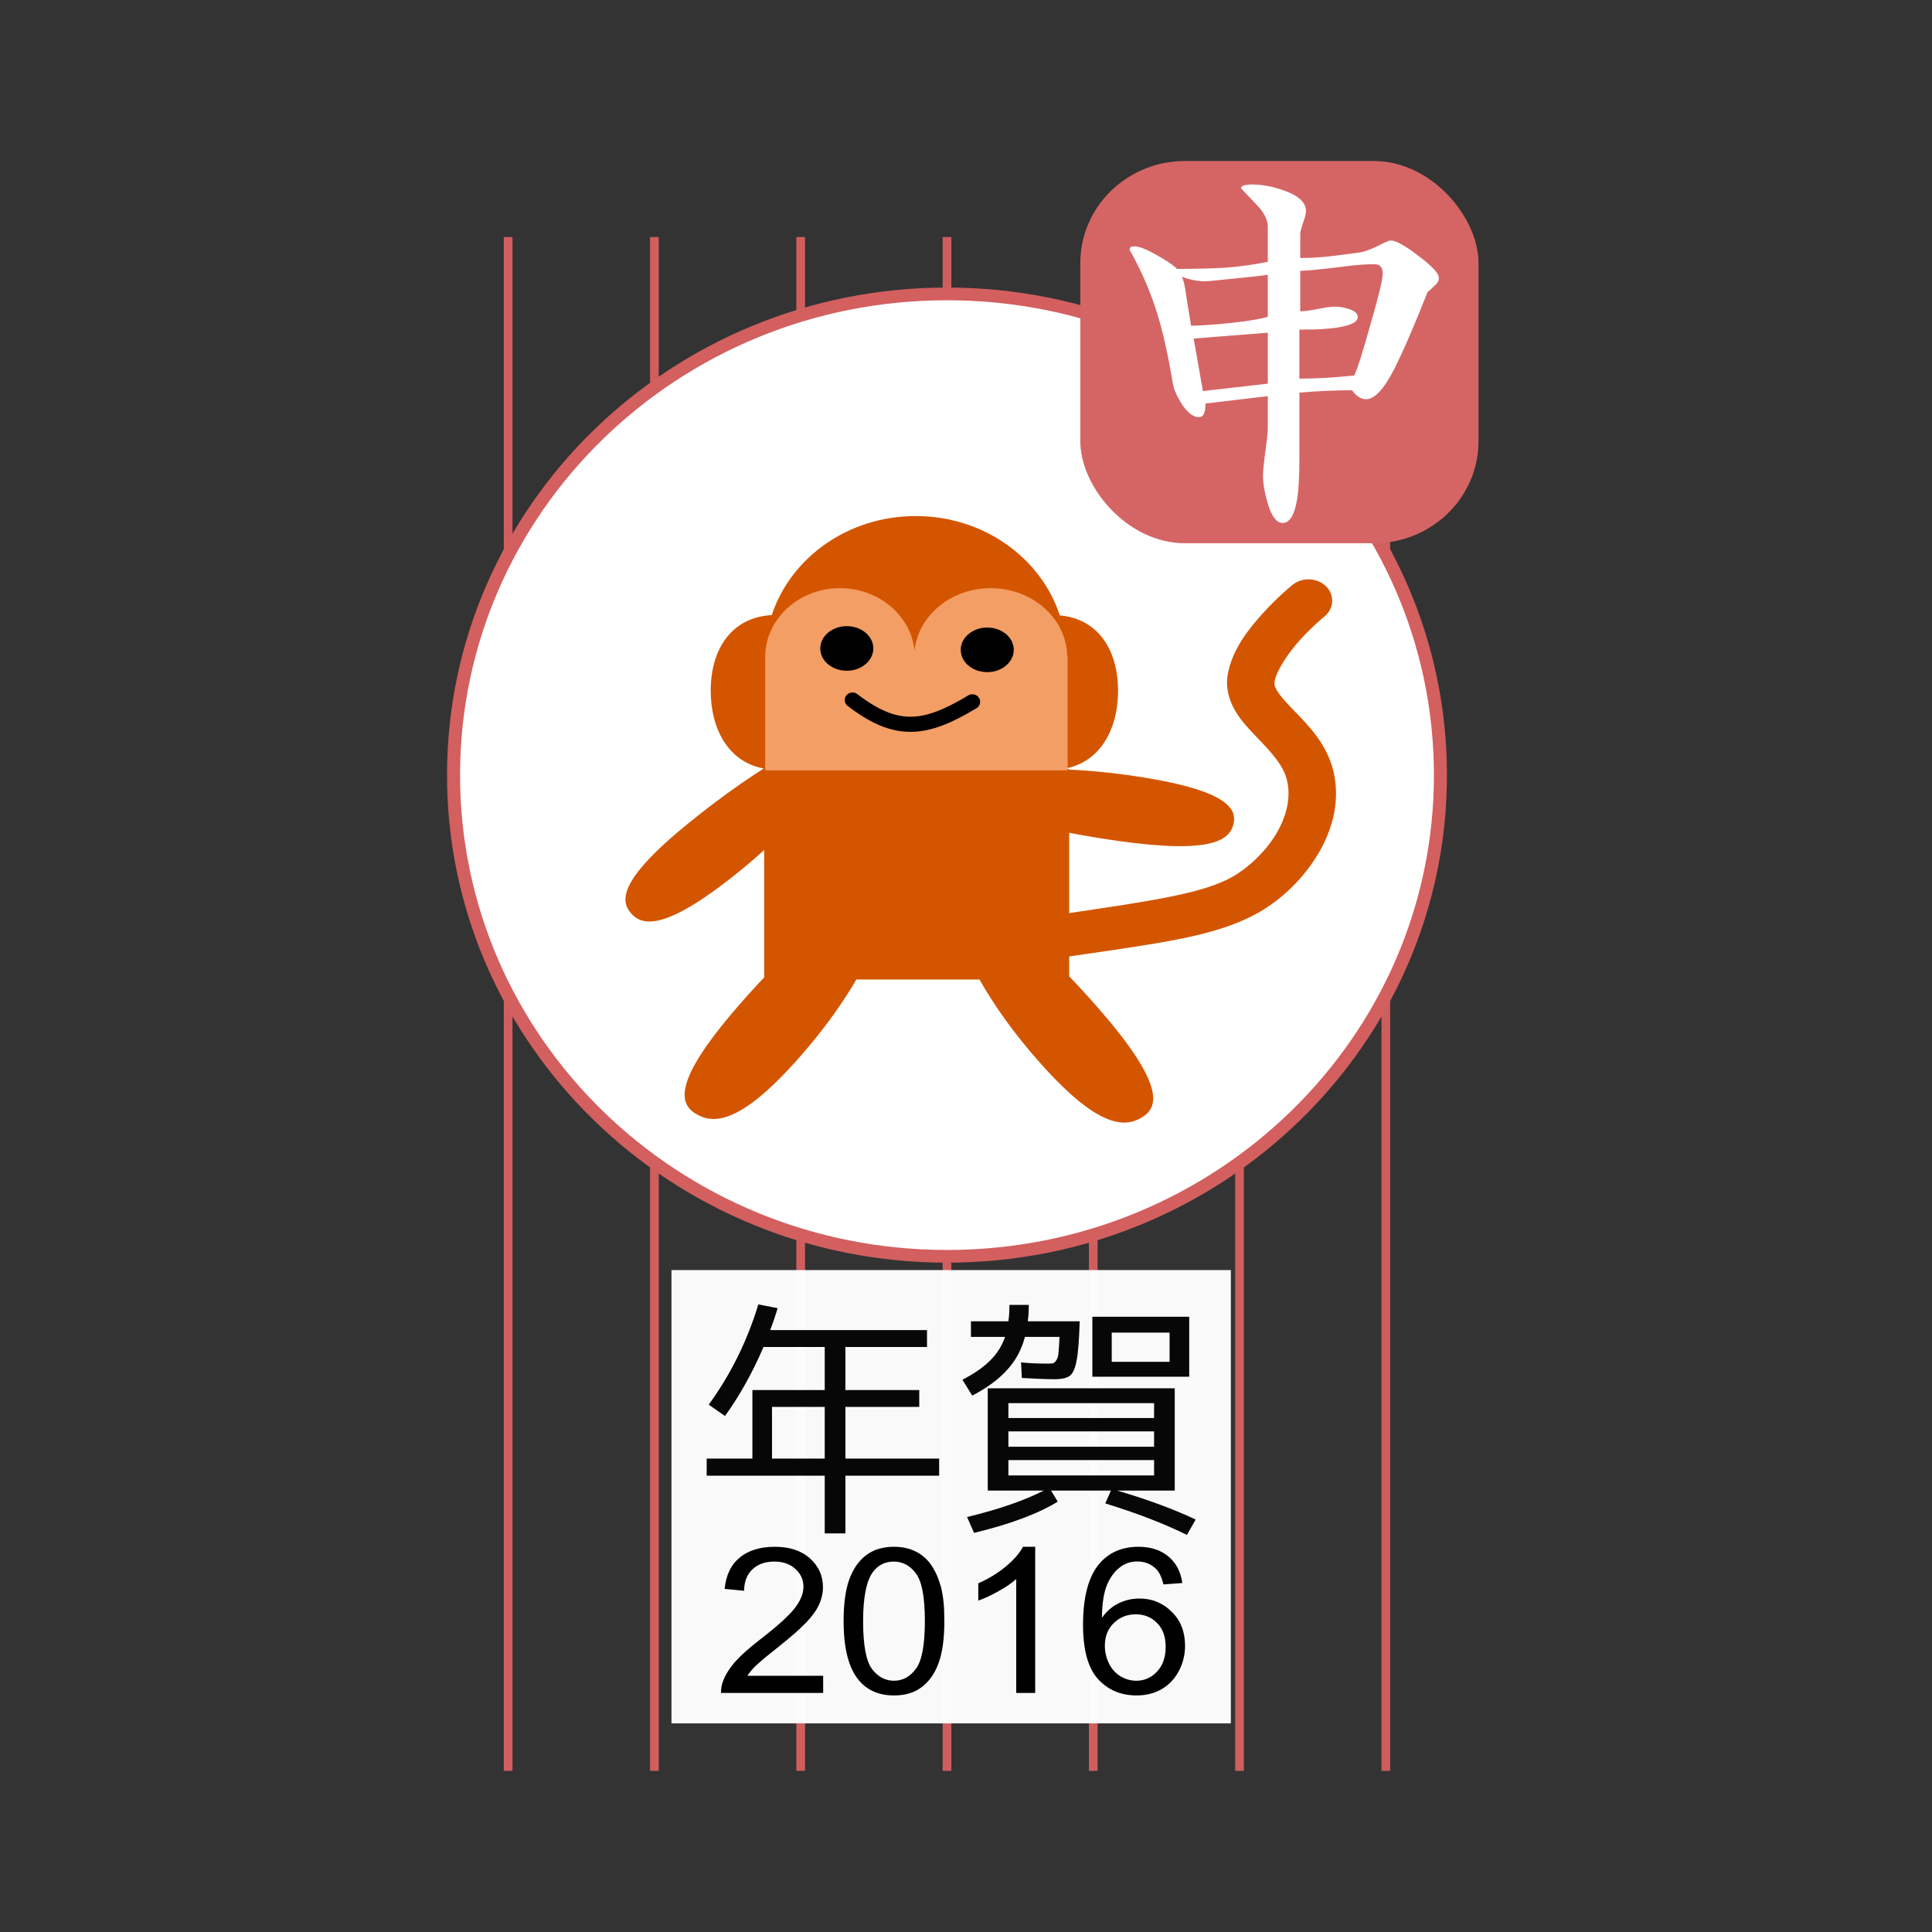 <svg:svg xmlns:svg="http://www.w3.org/2000/svg" height="1003.594" id="svg40290" version="1.0" viewBox="-232.249 -83.633 1003.594 1003.594" width="1003.594">
  <svg:rect x="-232.249" y="-83.633" width="1003.594" height="1003.594" fill="#333333" stroke="none"/>
  <svg:defs id="defs40292" />
  <svg:g id="layer1" transform="translate(-134.287,-81.341)">
    <svg:g id="g40264" transform="matrix(2.257,0,0,2.201,95.315,102.96)">
      <svg:g id="g4334" transform="translate(-13.54,8.124)">
        <svg:g id="g3975" style="opacity:0.99;fill:#502d16" transform="translate(19.421,78.027)">
          <svg:rect height="362" id="rect4616" style="fill:#d35f5f" width="2" x="192.77" y="-78.027" />
          <svg:rect height="362" id="rect4618" style="fill:#d35f5f" width="2" x="159.1" y="-78.027" />
          <svg:rect height="362" id="rect4620" style="fill:#d35f5f" width="2" x="125.44" y="-78.027" />
          <svg:rect height="362" id="rect4622" style="fill:#d35f5f" width="2" x="91.769" y="-78.027" />
          <svg:rect height="362" id="rect4624" style="fill:#d35f5f" width="2" x="58.103" y="-78.027" />
          <svg:rect height="362" id="rect4626" style="fill:#d35f5f" width="2" x="24.436" y="-78.027" />
          <svg:rect height="362" id="rect4628" style="opacity:0.98;fill:#d35f5f" width="2" x="226.44" y="-78.027" />
        </svg:g>
        <svg:path d="M 259.43,126.99 C 259.43,189.713 208.583,240.56 145.86,240.56 C 83.137,240.56 32.29,189.713 32.29,126.99 C 32.29,64.267 83.137,13.42 145.86,13.42 C 208.583,13.42 259.43,64.267 259.43,126.99 L 259.43,126.99 z" id="path3278-72-4-4-5" style="fill:#ffffff;stroke:#d35f5f;stroke-width:3" />
      </svg:g>
      <svg:path d="M 68.911,251.934 L 197.651,251.934 L 197.651,358.914 L 68.911,358.914 L 68.911,251.934 L 68.911,251.934 z" id="rect4674" style="opacity:0.97;fill:#ffffff" />
      <svg:g id="g3157" style="opacity:0.97" transform="translate(-170.35,-405.336)">
        <svg:path d="M 259.25,665.37 L 263.709,666.262 C 263.114,668.243 262.54,669.968 261.985,671.434 L 298.071,671.434 L 298.071,675.417 L 279.285,675.417 L 279.285,685.583 L 296.288,685.583 L 296.288,689.566 L 279.285,689.566 L 279.285,701.753 L 300.865,701.753 L 300.865,705.796 L 279.285,705.796 L 279.285,719.41 L 274.529,719.41 L 274.529,705.796 L 247.36,705.796 L 247.36,701.753 L 257.883,701.753 L 257.883,685.583 L 274.529,685.583 L 274.529,675.417 L 260.439,675.417 C 257.942,681.402 254.989,686.831 251.581,691.706 L 247.835,689.031 C 252.908,681.857 256.713,673.97 259.249,665.37 M 274.528,689.566 L 262.4,689.566 L 262.4,701.753 L 274.528,701.753 L 274.528,689.566" id="path3142" style="fill:#000000" />
        <svg:path d="M 317.04,665.49 L 321.499,665.49 C 321.499,666.996 321.42,668.284 321.261,669.354 L 333.211,669.354 C 333.092,673.714 332.854,676.805 332.498,678.629 C 332.18,680.452 331.665,681.641 330.952,682.196 C 330.278,682.75 329.089,683.028 327.385,683.028 C 325.76,683.028 323.263,682.929 319.894,682.731 L 319.716,679.045 C 321.539,679.243 323.461,679.342 325.483,679.342 C 326.236,679.342 326.751,679.322 327.028,679.282 C 327.306,679.203 327.583,678.946 327.861,678.51 C 328.138,678.074 328.296,677.479 328.336,676.726 C 328.415,675.933 328.495,674.705 328.574,673.04 L 320.608,673.04 C 319.855,676.013 318.487,678.609 316.506,680.828 C 314.563,683.048 311.888,685.069 308.48,686.892 L 306.221,683.147 C 308.916,681.72 311.036,680.214 312.582,678.628 C 314.167,677.043 315.317,675.18 316.03,673.04 L 308.183,673.04 L 308.183,669.354 L 316.803,669.354 C 316.961,668.284 317.041,666.996 317.041,665.49 M 316.803,692.183 L 350.333,692.183 L 350.333,688.675 L 316.803,688.675 L 316.803,692.183 M 316.803,695.334 L 316.803,698.96 L 350.333,698.96 L 350.333,695.334 L 316.803,695.334 M 316.803,702.111 L 316.803,705.738 L 350.333,705.738 L 350.333,702.111 L 316.803,702.111 M 341.832,709.305 C 348.807,711.405 354.832,713.684 359.905,716.141 L 357.884,719.768 C 352.652,717.113 346.39,714.635 339.098,712.337 L 340.405,709.305 L 326.613,709.305 L 328.159,711.92 C 323.641,714.774 317.22,717.231 308.897,719.292 L 307.292,715.547 C 314.505,713.763 320.391,711.683 324.949,709.305 L 316.804,709.305 L 312.048,709.305 L 312.048,685.168 L 355.09,685.168 L 355.09,709.305 L 341.833,709.305 M 340.585,682.433 L 336.126,682.433 L 336.126,668.284 L 358.42,668.284 L 358.42,682.433 L 340.585,682.433 M 340.585,678.925 L 353.902,678.925 L 353.902,672.029 L 340.585,672.029 L 340.585,678.925" id="path3144" style="fill:#000000" />
      </svg:g>
      <svg:path d="M 103.821,347.681 L 103.821,351.736 L 80.318,351.736 C 80.286,350.72 80.456,349.744 80.827,348.806 C 81.426,347.259 82.38,345.736 83.69,344.236 C 85.015,342.736 86.923,341.001 89.414,339.033 C 93.278,335.97 95.89,333.548 97.248,331.767 C 98.606,329.97 99.285,328.275 99.285,326.681 C 99.285,325.009 98.663,323.603 97.418,322.462 C 96.189,321.306 94.58,320.728 92.591,320.728 C 90.489,320.728 88.807,321.337 87.546,322.556 C 86.285,323.775 85.646,325.462 85.63,327.619 L 81.143,327.173 C 81.45,323.939 82.606,321.478 84.611,319.79 C 86.616,318.087 89.309,317.236 92.688,317.236 C 96.1,317.236 98.8,318.15 100.789,319.978 C 102.778,321.806 103.772,324.072 103.772,326.775 C 103.772,328.15 103.481,329.501 102.899,330.829 C 102.317,332.158 101.347,333.556 99.989,335.025 C 98.647,336.494 96.407,338.509 93.27,341.072 C 90.651,343.197 88.969,344.642 88.225,345.408 C 87.481,346.158 86.867,346.915 86.382,347.681 L 103.821,347.681 M 108.526,334.79 C 108.526,330.728 108.955,327.462 109.812,324.994 C 110.685,322.509 111.971,320.595 113.668,319.251 C 115.382,317.908 117.533,317.236 120.12,317.236 C 122.028,317.236 123.702,317.611 125.141,318.361 C 126.58,319.095 127.769,320.165 128.706,321.572 C 129.644,322.962 130.38,324.665 130.914,326.681 C 131.447,328.681 131.714,331.384 131.714,334.79 C 131.714,338.822 131.285,342.08 130.428,344.564 C 129.571,347.033 128.286,348.947 126.572,350.306 C 124.874,351.65 122.724,352.322 120.12,352.322 C 116.692,352.322 114,351.134 112.043,348.759 C 109.699,345.9 108.526,341.244 108.526,334.79 M 113.014,334.79 C 113.014,340.431 113.693,344.189 115.051,346.064 C 116.425,347.923 118.115,348.853 120.12,348.853 C 122.125,348.853 123.807,347.915 125.165,346.04 C 126.54,344.165 127.227,340.415 127.227,334.79 C 127.227,329.134 126.54,325.376 125.165,323.517 C 123.807,321.658 122.109,320.728 120.072,320.728 C 118.067,320.728 116.466,321.548 115.269,323.189 C 113.765,325.283 113.014,329.15 113.014,334.79 M 152.622,351.736 L 148.256,351.736 L 148.256,324.853 C 147.205,325.822 145.822,326.79 144.108,327.759 C 142.41,328.728 140.882,329.455 139.524,329.939 L 139.524,325.861 C 141.966,324.751 144.1,323.408 145.927,321.829 C 147.754,320.251 149.048,318.72 149.808,317.236 L 152.622,317.236 L 152.622,351.736 M 186.481,325.79 L 182.14,326.119 C 181.752,324.462 181.202,323.259 180.49,322.509 C 179.31,321.306 177.855,320.705 176.125,320.704 C 174.734,320.705 173.513,321.08 172.462,321.829 C 171.088,322.798 170.004,324.212 169.212,326.072 C 168.42,327.931 168.007,330.58 167.975,334.017 C 169.026,332.47 170.311,331.322 171.831,330.572 C 173.351,329.822 174.944,329.447 176.61,329.447 C 179.52,329.447 181.994,330.486 184.032,332.564 C 186.085,334.626 187.112,337.298 187.112,340.579 C 187.112,342.736 186.627,344.744 185.657,346.603 C 184.703,348.447 183.385,349.861 181.703,350.845 C 180.021,351.829 178.113,352.322 175.979,352.322 C 172.341,352.322 169.374,351.033 167.077,348.454 C 164.781,345.861 163.633,341.595 163.633,335.658 C 163.633,329.017 164.903,324.189 167.441,321.173 C 169.657,318.548 172.64,317.236 176.391,317.236 C 179.189,317.236 181.477,317.994 183.255,319.509 C 185.05,321.025 186.126,323.119 186.481,325.79 M 168.654,340.603 C 168.654,342.056 168.969,343.447 169.6,344.775 C 170.247,346.103 171.144,347.119 172.292,347.822 C 173.44,348.509 174.645,348.853 175.906,348.853 C 177.75,348.853 179.334,348.134 180.66,346.697 C 181.986,345.259 182.649,343.306 182.649,340.837 C 182.649,338.462 181.994,336.595 180.684,335.236 C 179.375,333.861 177.725,333.173 175.736,333.173 C 173.764,333.173 172.09,333.861 170.716,335.236 C 169.341,336.595 168.654,338.384 168.654,340.603" id="text40162" style="font-size:12.207px;font-style:normal;font-variant:normal;font-weight:normal;font-stretch:normal;fill:#000000;fill-opacity:1;stroke:none;stroke-width:1px;stroke-linecap:butt;stroke-linejoin:miter;stroke-opacity:1;font-family:Courier New;-inkscape-font-specification:Courier New" />
      <svg:g id="g40316" transform="matrix(0.532,0,0,0.491,-49.79,-65.295)">
        <svg:g id="g2214" transform="matrix(0.938,0,0,0.938,22.009,26.48)">
          <svg:path d="M 327.06,274.16 C 295.81,274.16 269.36,295.52 260.66,324.91 C 241.81,326.08 232.45,342.73 232.5,363.84 C 232.55,383.45 240.76,400.26 256.97,403.53 C 246.49,410.91 234.6,420.43 222.44,431.38 C 189.12,461.38 190.81,471.96 196.16,478.22 C 201.51,484.48 212.55,486.1 245.88,456.09 C 249.85,452.51 253.61,448.89 257.16,445.31 L 257.16,510.56 C 252.22,516.36 247.2,522.54 242.22,529.09 C 213.42,566.95 218.77,576.69 226.97,581.28 C 235.17,585.88 248.45,584.45 277.25,546.59 C 286.56,534.35 294.06,522.41 299.66,511.66 L 356.47,511.66 C 362.16,522.87 369.94,535.51 379.78,548.44 C 408.58,586.3 421.87,587.72 430.06,583.12 C 438.26,578.53 443.62,568.8 414.81,530.94 C 409.14,523.48 403.43,516.49 397.84,510.03 L 397.84,499.84 C 439.76,493.04 462.26,489.83 480.91,479.84 C 492.57,473.6 503.32,463.17 510.97,450.25 C 518.62,437.33 523.15,421.51 519.78,405.31 C 516.69,390.43 507.32,380.57 500.88,373.12 C 497.65,369.4 495.1,366.21 493.81,363.84 C 492.52,361.48 492.33,360.39 492.59,358.75 C 493.44,353.45 498.82,344.33 504.47,337.44 C 510.12,330.55 515.41,325.78 515.41,325.78 C 518.81,322.8 520.02,318.03 518.47,313.78 C 516.92,309.53 512.93,306.68 508.41,306.59 C 505.56,306.54 502.8,307.59 500.72,309.53 C 500.72,309.53 494.29,315.29 487.53,323.53 C 480.78,331.77 473.04,342.33 470.97,355.31 C 469.84,362.39 471.77,369.14 474.59,374.31 C 477.42,379.49 480.96,383.56 484.31,387.44 C 491.01,395.19 496.7,401.86 498.34,409.78 C 500.32,419.26 497.71,429.67 492.12,439.09 C 486.54,448.52 477.97,456.57 470.56,460.53 C 457.36,467.6 437.34,471.18 397.84,477.62 L 397.84,436.47 C 405.07,438.01 412.75,439.44 420.75,440.69 C 465.05,447.61 472.2,439.63 473.69,431.53 C 475.17,423.43 469.46,413.86 425.16,406.94 C 415.58,405.44 406.39,404.54 397.84,404.09 L 397.84,403.78 L 394.69,403.78 C 411.7,401.12 420.33,383.93 420.38,363.84 C 420.42,343.21 411.49,326.89 393.5,325.06 C 384.84,295.61 358.37,274.16 327.06,274.16 L 327.06,274.16 z" id="path4183" style="fill:#d45500" />
          <svg:path d="M 292.12,311.12 C 273.25,311.12 257.9,326.65 257.62,345.94 C 257.62,346.05 257.63,346.17 257.62,346.28 L 257.62,404.5 L 397.12,404.5 L 397.12,345.94 L 396.91,345.94 C 396.62,326.67 380.93,311.12 361.62,311.12 C 343.26,311.13 328.17,325.18 326.5,343.16 C 324.87,325.19 310.09,311.12 292.12,311.12 z" id="rect3258" style="fill:#f39e64" />
          <svg:path d="M 283.12,340.65 C 283.56,337.04 285.98,333.32 290.47,331.49 C 293.93,330.02 298.51,330.39 301.58,332.22 C 305.94,334.73 307.8,338.98 307.46,342.92 C 307.15,346.61 304.83,350.45 300.32,352.41 C 296.88,353.97 292.2,353.68 289.05,351.87 C 284.93,349.59 283.05,345.72 283.03,342.06" id="path3262" style="fill:#000000" />
          <svg:path d="M 347.89,341.37 C 348.34,337.76 350.75,334.04 355.25,332.2 C 358.71,330.74 363.29,331.11 366.36,332.93 C 370.72,335.45 372.57,339.7 372.23,343.63 C 371.93,347.32 369.61,351.17 365.1,353.13 C 361.66,354.69 356.98,354.4 353.83,352.58 C 349.71,350.3 347.82,346.44 347.81,342.78" id="path4150" style="fill:#000000" />
        </svg:g>
      </svg:g>
      <svg:path d="M 110.567,117.394 C 120.733,125.376 127.269,124.536 138.161,117.814" id="path40222" style="fill:none;fill-rule:evenodd;stroke:#000000;stroke-width:3.57;stroke-linecap:round;stroke-linejoin:round;stroke-miterlimit:4;stroke-dasharray:none;stroke-opacity:1" />
      <svg:rect height="90.213" id="rect40229" ry="24.101" style="opacity:1;fill:#d56565;fill-opacity:1;fill-rule:evenodd;stroke:none;stroke-width:8.79;stroke-linecap:round;stroke-linejoin:round;stroke-miterlimit:4;stroke-dasharray:none;stroke-opacity:1" width="91.653" x="163.001" y="-9.822" />
      <svg:path d="M 206.156,42.731 L 206.156,30.701 L 189.095,32.078 L 191.215,44.475 L 206.156,42.731 M 206.156,26.936 L 206.156,17.018 C 205.214,17.202 202.017,17.569 196.566,18.12 C 193.672,18.426 192.09,18.579 191.821,18.579 C 190.004,18.579 188.187,18.212 186.37,17.477 C 186.773,18.273 187.11,19.773 187.379,21.977 C 187.716,24.181 188.086,26.538 188.49,29.048 C 190.441,29.048 193.503,28.834 197.676,28.405 C 201.916,27.915 204.743,27.426 206.156,26.936 M 213.627,16.1 L 213.627,25.65 C 214.569,25.65 215.915,25.466 217.665,25.099 C 219.414,24.732 220.76,24.548 221.703,24.548 C 222.712,24.548 223.823,24.762 225.034,25.191 C 226.245,25.62 226.851,26.232 226.851,27.028 C 226.851,28.191 225.236,29.017 222.006,29.507 C 219.986,29.813 217.463,29.966 214.434,29.966 L 213.425,29.966 L 213.425,41.537 C 217.328,41.537 221.534,41.292 226.044,40.802 C 226.717,39.455 227.962,35.445 229.779,28.772 C 231.663,22.099 232.605,18.089 232.606,16.743 C 232.605,15.273 231.966,14.539 230.687,14.539 C 228.803,14.539 226.683,14.692 224.327,14.998 C 218.607,15.732 215.04,16.1 213.627,16.1 M 225.539,44.292 C 221.501,44.292 217.463,44.475 213.425,44.843 L 213.425,60.362 C 213.425,64.647 213.256,67.831 212.92,69.912 C 212.314,73.708 211.204,75.606 209.589,75.606 C 208.242,75.606 207.132,74.198 206.257,71.382 C 205.449,68.627 205.046,66.331 205.046,64.494 C 205.046,63.331 205.281,61.005 205.752,57.515 C 206.022,55.495 206.156,54.087 206.156,53.291 L 206.156,45.669 L 191.821,47.414 C 191.821,48.577 191.686,49.404 191.417,49.893 C 191.215,50.383 190.811,50.628 190.206,50.628 C 189.062,50.628 187.85,49.71 186.571,47.873 C 185.36,45.975 184.62,44.322 184.351,42.914 C 183.206,35.996 182.029,30.548 180.817,26.568 C 179.269,21.303 177.116,16.161 174.356,11.141 C 174.356,10.59 174.693,10.314 175.366,10.314 C 176.51,10.314 178.226,10.988 180.514,12.335 C 182.87,13.682 184.451,14.784 185.259,15.641 C 189.499,15.641 193.201,15.549 196.364,15.365 C 199.527,15.12 202.791,14.661 206.156,13.988 L 206.156,5.631 C 206.156,4.284 205.517,2.815 204.238,1.223 C 202.825,-0.307 201.411,-1.838 199.998,-3.368 C 199.998,-3.736 200.267,-3.98 200.806,-4.103 C 201.411,-4.225 201.916,-4.287 202.32,-4.287 C 204.81,-4.287 207.368,-3.797 209.992,-2.817 C 213.29,-1.593 214.939,-0.001 214.939,1.958 C 214.939,2.509 214.804,3.182 214.535,3.978 C 213.929,5.754 213.627,6.856 213.627,7.284 L 213.627,13.069 C 216.251,13.069 218.943,12.886 221.703,12.518 C 224.462,12.151 226.313,11.906 227.255,11.784 C 228.197,11.661 229.543,11.172 231.293,10.314 C 233.043,9.396 234.086,8.937 234.423,8.937 C 235.634,8.937 237.788,10.161 240.884,12.61 C 243.979,14.998 245.527,16.712 245.527,17.753 C 245.527,18.304 245.325,18.793 244.922,19.222 C 244.249,19.895 243.576,20.538 242.903,21.15 C 239.941,28.864 237.384,34.925 235.23,39.333 C 232.875,44.047 230.721,46.404 228.769,46.404 C 227.625,46.404 226.548,45.7 225.539,44.292" id="text40224" style="font-size:16.432px;font-style:normal;font-variant:normal;font-weight:normal;font-stretch:normal;fill:#ffffff;fill-opacity:1;stroke:none;stroke-width:1px;stroke-linecap:butt;stroke-linejoin:miter;stroke-opacity:1;font-family:Courier New;-inkscape-font-specification:Courier New" />
    </svg:g>
  </svg:g>
</svg:svg>